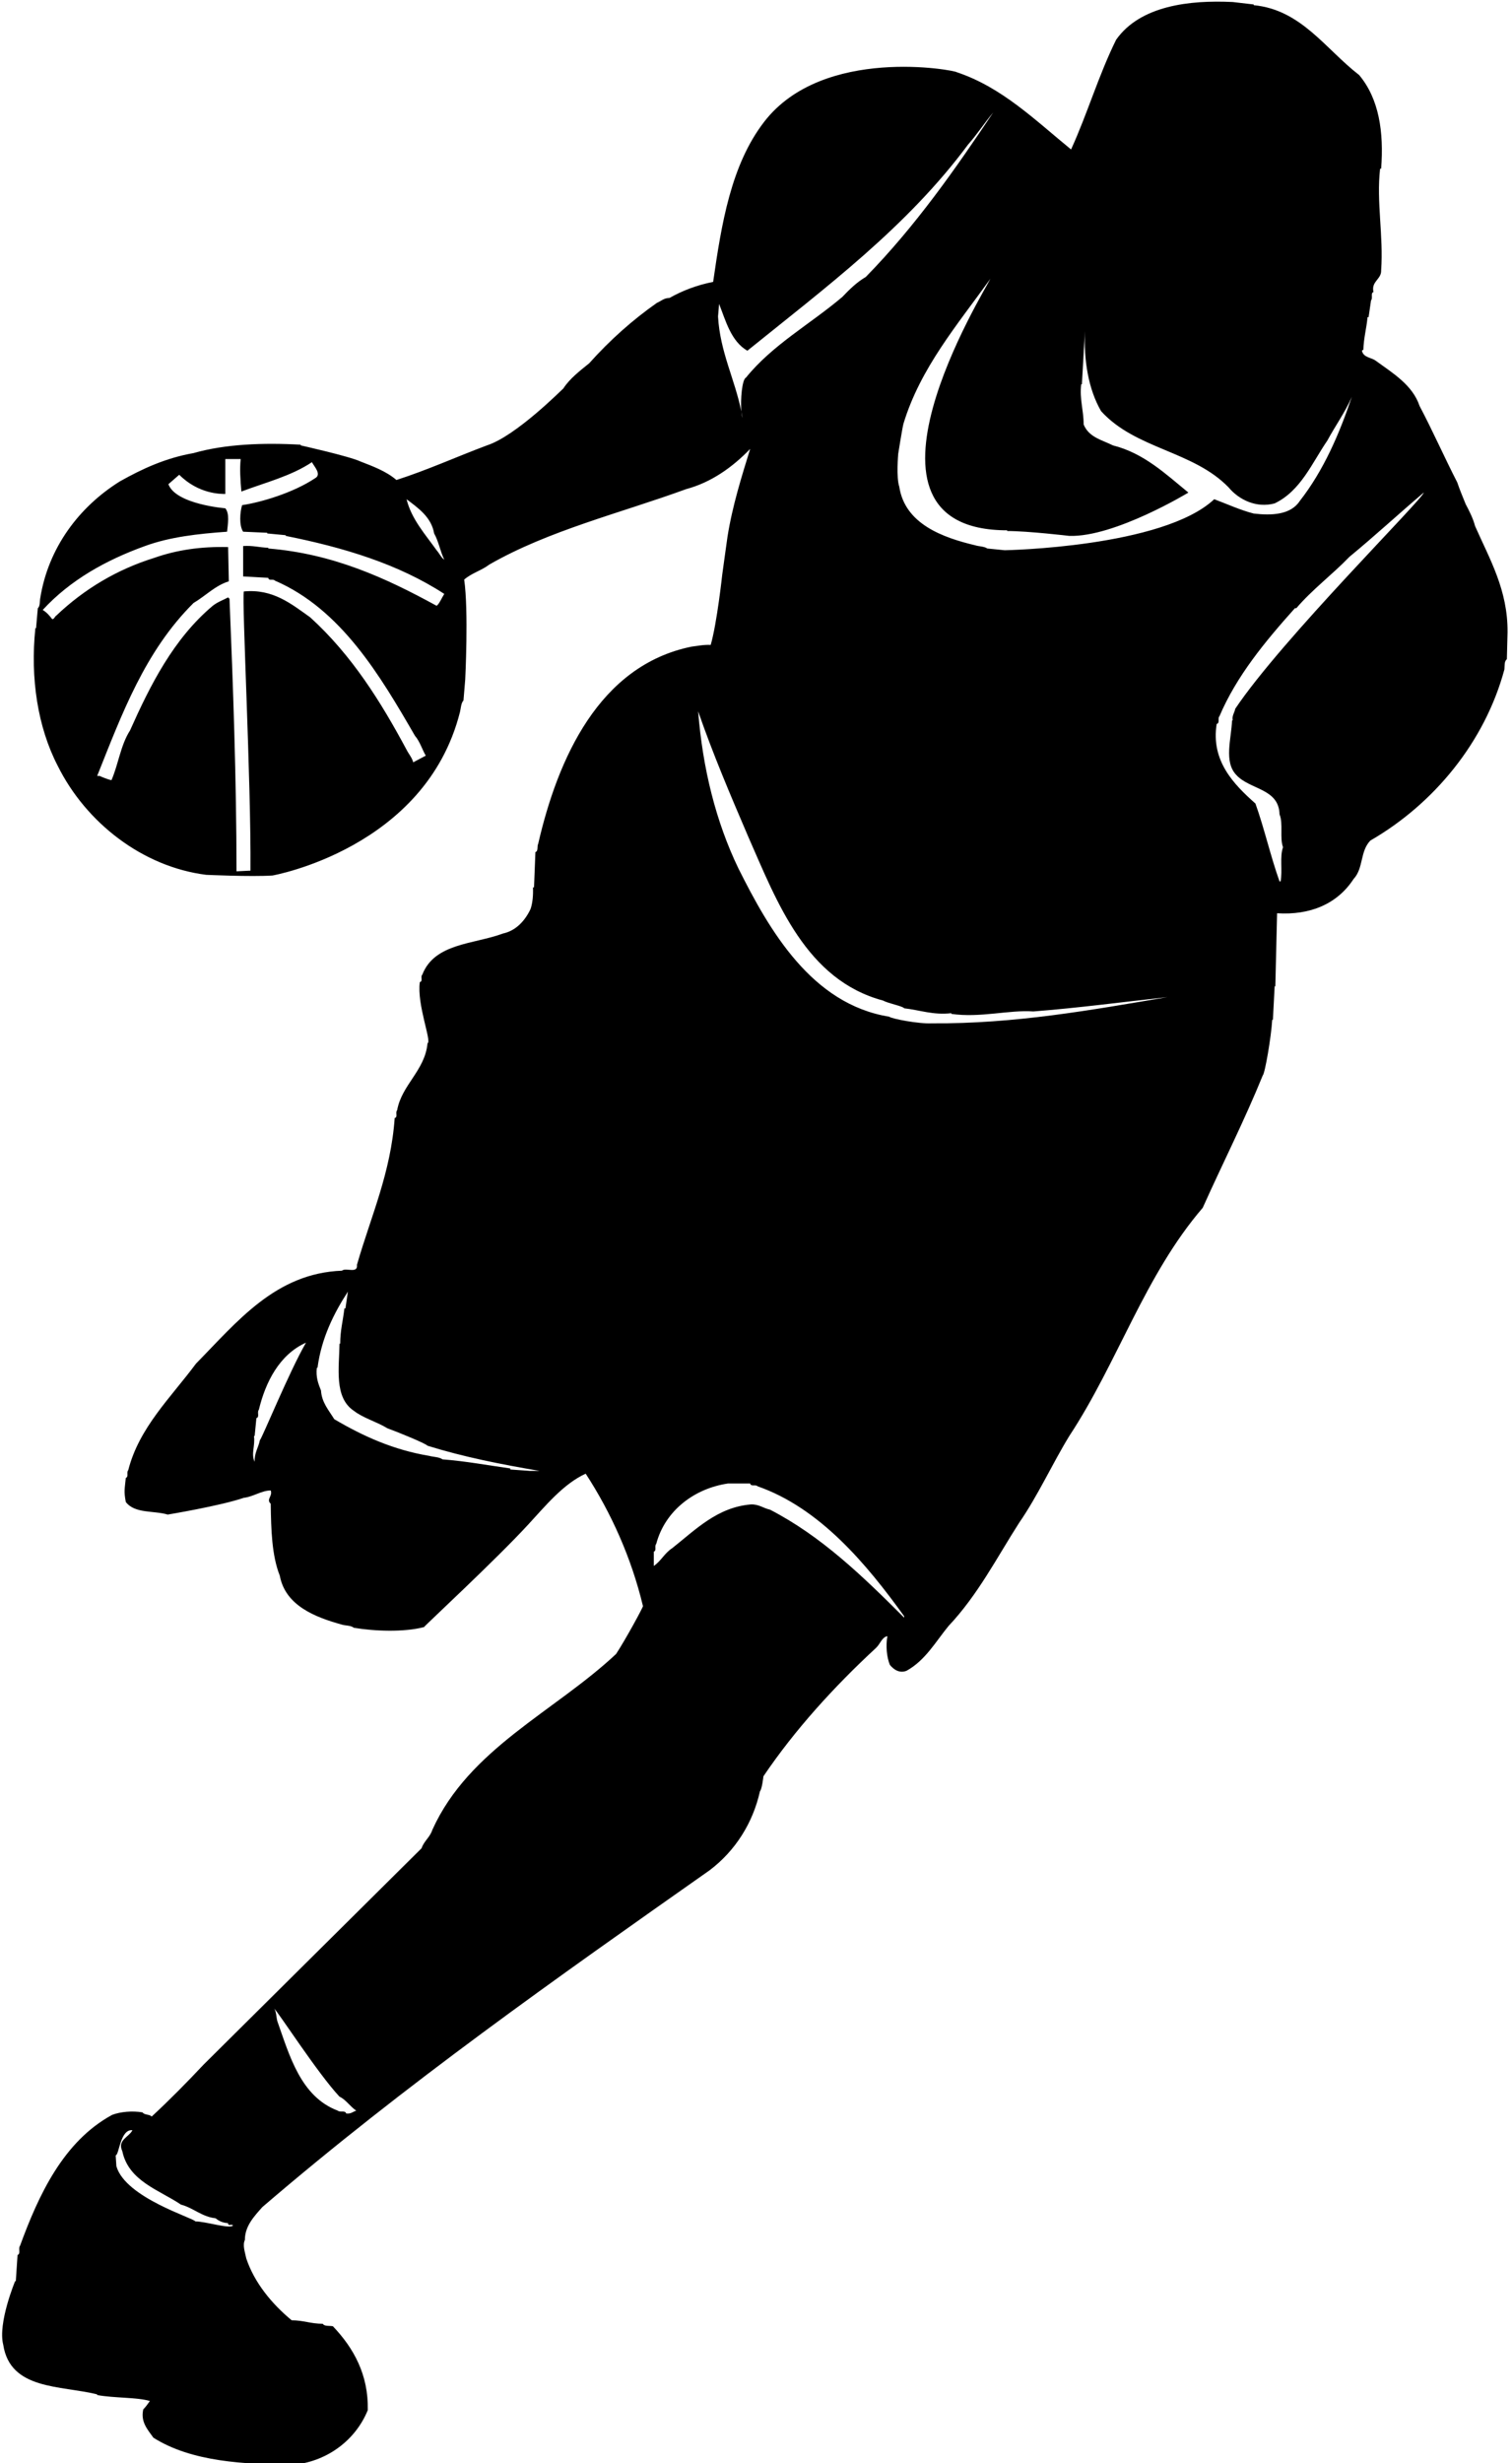 <?xml version="1.0" encoding="UTF-8"?>
<svg xmlns="http://www.w3.org/2000/svg" xmlns:xlink="http://www.w3.org/1999/xlink" width="433pt" height="705pt" viewBox="0 0 433 705" version="1.1">
<g id="surface1">
<path style=" stroke:none;fill-rule:nonzero;fill:rgb(0%,0%,0%);fill-opacity:1;" d="M 422.43 150.578 C 421.828 148.277 420.727 146.18 419.727 144.277 C 418.93 142.277 418.027 140.18 417.328 138.078 C 413.629 130.879 410.328 123.379 406.527 116.18 C 404.527 110.18 398.828 106.777 394.027 103.277 C 392.727 102.277 390.43 102.379 390.027 100.379 C 390.129 100.277 390.227 100.078 390.43 100.18 C 390.527 96.68 391.328 94.078 391.629 90.777 L 391.93 90.777 L 392.629 85.98 C 393.227 85.277 392.43 83.879 393.328 83.578 C 392.629 80.48 395.629 79.98 395.527 77.379 C 396.227 67.379 394.129 57.777 395.227 48.277 L 395.527 48.277 C 396.328 37.777 394.93 28.277 389.227 21.48 C 379.527 13.98 372.629 2.777 359.027 1.48 L 359.027 1.277 L 353.027 0.578 C 340.727 -0.02 326.527 1.578 319.629 11.379 C 314.629 21.48 311.43 32.48 306.727 42.777 C 296.43 34.379 286.93 24.98 274.027 20.68 C 273.527 20.078 235.68 13.004 218.828 34.879 C 209.348 47.184 206.629 63.98 204.227 80.68 C 199.629 81.578 195.43 83.18 191.727 85.277 C 190.129 85.277 189.328 86.18 188.129 86.68 C 181.129 91.578 174.629 97.379 168.727 103.98 C 166.129 106.078 163.129 108.379 161.328 111.18 C 161.027 111.379 147.828 124.777 139.43 127.48 C 130.629 130.777 122.527 134.48 113.527 137.379 C 110.629 134.879 106.828 133.48 103.227 132.078 C 100.027 130.578 86.129 127.48 86.129 127.48 L 86.129 127.277 C 75.426 126.68 64.527 127.078 55.426 129.68 C 47.426 131.078 40.727 134.18 34.328 137.777 C 22.629 145.078 13.828 156.777 11.527 171.18 C 11.328 172.18 11.527 173.48 10.828 174.078 L 10.328 179.777 L 10.129 179.777 C 8.629 194.18 10.828 208.18 16.527 219.18 C 24.629 235.48 40.828 248.078 59.027 250.379 C 59.027 250.379 71.828 250.98 78.027 250.578 C 78.027 250.578 121.871 242.859 131.727 203.777 C 131.969 202.824 132.027 201.18 132.727 200.48 L 133.227 194.48 C 133.227 194.48 134.227 174.777 132.93 165.879 C 135.129 163.98 137.93 163.277 140.129 161.578 C 157.227 151.777 177.629 146.879 196.527 139.98 C 203.629 138.078 209.727 133.777 214.828 128.48 C 212.43 136.277 209.727 144.777 208.328 153.68 L 207.629 158.68 L 206.828 164.48 C 206.828 164.48 205.328 178.379 203.527 184.578 C 201.527 184.48 199.629 184.879 198.027 185.078 C 171.527 190.48 159.727 217.18 154.129 241.48 C 153.727 242.277 154.227 243.578 153.328 243.879 L 152.93 253.98 L 152.629 253.98 C 152.727 256.18 152.527 258.48 151.93 260.18 C 150.328 263.578 147.727 266.379 144.027 267.18 C 135.727 270.277 124.43 269.879 120.93 278.98 C 120.328 279.48 121.227 280.879 120.227 281.078 C 119.328 287.48 123.727 298.18 122.43 298.578 C 121.727 306.379 115.027 310.48 113.727 317.777 C 113.129 318.379 114.027 319.777 113.027 319.98 C 111.93 335.68 106.227 348.078 102.227 361.98 C 102.527 364.68 99.027 362.68 97.926 363.68 C 78.926 364.379 67.926 378.277 56.129 390.277 C 48.926 399.98 39.828 408.578 36.727 420.777 C 36.129 421.379 36.926 422.68 36.027 422.98 C 35.727 426.078 35.426 426.777 36.027 429.879 C 38.629 433.277 44.027 432.277 48.027 433.48 C 48.027 433.48 63.129 430.98 69.828 428.68 C 72.527 428.379 74.926 426.578 77.527 426.578 C 78.129 428.277 76.129 429.078 77.527 430.379 C 77.629 437.777 77.828 445.18 80.129 450.98 C 81.727 459.578 90.328 462.879 97.926 464.98 C 98.828 465.277 100.527 465.18 101.328 465.879 C 107.328 466.879 115.727 467.18 121.43 465.68 C 121.727 465.18 142.027 446.379 151.227 436.379 C 156.129 431.078 161.328 424.68 167.727 421.777 C 175.027 432.98 180.828 445.879 184.129 459.68 C 184.129 460.078 179.129 469.277 176.43 473.379 C 158.828 489.879 134.328 500.48 123.828 523.68 C 123.129 525.879 121.43 526.879 120.727 528.98 L 58.328 590.879 C 53.426 596.078 48.828 600.777 43.426 605.781 C 42.926 605.078 41.328 605.379 40.828 604.578 C 37.926 604.078 34.527 604.379 32.129 605.281 C 18.129 612.879 11.027 628.281 5.727 642.781 C 5.129 643.477 6.027 645.078 5.027 645.379 L 4.527 652.879 L 4.328 652.879 C 4.328 652.879 -0.672 664.879 0.926 671.078 C 2.926 684.078 17.328 682.68 27.828 685.281 L 27.828 685.477 C 32.727 686.379 39.227 686.078 42.926 687.18 C 42.328 687.977 41.828 688.781 41.027 689.578 C 40.227 693.18 42.227 695.281 43.926 697.68 C 54.828 704.578 70.027 705.379 84.527 705.379 C 94.027 704.277 101.93 698.18 105.328 689.781 C 105.527 679.68 101.328 672.078 95.328 665.781 C 94.328 665.578 92.926 665.879 92.426 665.078 C 89.027 665.078 86.828 664.078 83.527 664.078 C 77.828 659.379 72.828 653.281 70.527 646.379 C 70.129 644.477 69.426 642.578 70.129 641.078 C 70.129 637.078 72.828 634.281 75.129 631.68 C 116.027 596.578 159.727 565.879 203.227 535.277 C 210.629 529.68 215.629 521.68 217.629 512.68 C 218.227 512.078 218.629 508.379 218.629 508.379 C 227.629 495.078 238.828 482.777 250.828 471.68 C 252.129 470.48 252.527 468.578 254.129 468.277 C 253.629 470.98 253.93 474.277 254.828 476.48 C 255.93 477.879 257.629 478.98 259.629 478.18 C 265.027 475.18 267.93 469.879 271.629 465.379 C 280.027 456.48 285.43 445.879 291.828 435.879 C 297.227 428.078 301.328 418.98 306.227 410.98 C 320.129 389.879 327.828 364.98 344.43 345.68 C 350.129 332.98 356.43 320.578 361.629 307.777 C 362.227 307.277 364.027 296.98 364.328 291.879 L 364.527 291.879 L 365.027 282.277 L 365.227 282.277 L 365.727 261.379 C 375.129 261.98 382.93 258.777 387.629 251.578 C 390.527 248.48 389.43 243.68 392.43 240.578 C 410.629 230.078 425.227 212.379 430.828 191.578 C 430.93 190.578 430.727 189.277 431.527 188.68 L 431.727 180.98 C 431.828 168.879 426.629 160.078 422.43 150.578 Z M 125.027 173.379 C 110.43 165.379 95.328 158.48 76.828 156.98 L 76.828 156.777 C 74.129 156.68 72.426 156.078 69.629 156.277 L 69.629 164.98 L 76.828 165.379 C 76.926 166.379 78.227 165.578 78.727 166.18 C 97.727 174.379 108.93 193.48 118.828 210.578 C 120.227 212.18 120.93 214.578 121.93 216.277 L 118.328 218.18 C 118.027 216.879 117.027 215.777 116.43 214.578 C 109.129 200.98 100.828 187.578 88.828 176.68 C 83.328 172.777 78.129 168.48 69.828 169.277 C 69.227 171.98 71.926 223.578 71.727 249.18 L 67.727 249.379 C 67.727 223.18 66.727 195.68 65.727 171.379 L 65.328 170.98 C 63.828 171.777 62.328 172.277 60.926 173.379 C 49.727 182.777 43.027 196.078 37.227 209.078 C 34.527 213.277 33.926 218.68 31.926 223.277 C 31.027 223.18 28.727 222.18 28.527 222.078 L 27.828 222.078 C 34.926 204.277 41.527 186.379 55.426 172.578 C 58.828 170.578 61.629 167.578 65.527 166.379 L 65.328 156.578 C 57.629 156.379 50.629 157.379 44.129 159.68 C 33.527 162.98 24.129 168.578 16.129 176.18 C 15.727 176.379 15.426 177.379 14.926 177.18 C 14.328 176.379 13.328 175.18 12.227 174.578 C 20.129 165.98 30.426 160.277 41.527 156.277 C 48.629 153.68 56.629 152.777 65.027 152.18 C 65.227 150.078 65.828 147.078 64.527 145.48 C 64.527 145.48 50.328 144.352 48.227 138.578 L 51.328 135.879 C 56.875 141.426 63.227 141.379 64.527 141.379 L 64.527 131.379 L 68.926 131.379 C 68.629 134.277 68.828 137.379 69.129 140.68 C 76.027 138.078 83.328 136.277 89.328 132.277 C 89.926 133.48 92.227 135.777 90.227 136.879 C 83.945 141.059 74.727 143.777 69.328 144.578 C 68.727 146.578 68.426 150.379 69.629 152.18 L 76.527 152.48 L 76.527 152.68 L 81.828 153.18 L 81.828 153.379 C 98.328 156.68 114.027 161.379 127.227 169.98 C 126.527 171.078 125.727 172.98 125.027 173.379 Z M 125.027 157.48 C 121.828 152.98 117.828 148.578 116.43 142.879 C 119.727 145.379 123.527 147.98 124.328 152.68 C 125.629 154.98 126.027 157.68 127.227 160.18 C 126.328 159.578 125.828 158.379 125.027 157.48 Z M 74.426 412.18 C 74.027 414.277 72.828 415.777 72.926 418.379 C 71.828 415.98 73.129 413.879 72.727 410.98 L 72.926 410.98 L 73.426 405.879 C 74.426 405.578 73.527 404.18 74.129 403.48 C 76.027 395.578 80.027 387.68 87.629 384.277 C 82.828 392.578 75.027 411.68 74.426 412.18 Z M 151.727 420.98 L 146.129 420.578 L 146.129 420.277 C 139.727 419.379 133.328 418.18 126.727 417.68 C 125.828 416.98 123.93 416.98 122.93 416.68 C 112.727 414.98 104.027 411.078 95.727 406.18 C 94.129 403.578 92.129 401.379 91.926 397.98 C 91.129 395.98 90.426 394.18 90.727 391.48 L 90.926 391.48 C 92.027 383.078 95.527 375.98 99.629 369.68 L 98.926 374.48 L 98.629 374.48 C 98.227 377.98 97.426 380.777 97.426 384.578 L 97.227 384.578 C 97.129 391.48 95.629 399.98 101.328 403.777 C 104.027 405.879 107.828 406.879 110.93 408.777 C 114.227 409.98 122.027 413.18 122.43 413.777 C 132.727 416.98 143.328 419.078 154.527 420.98 Z M 55.926 635.781 C 55.727 634.879 35.926 629.078 33.328 619.977 L 33.129 616.879 C 34.129 616.781 34.426 609.281 37.926 609.68 C 36.926 611.68 33.527 612.477 35.027 615.68 C 36.828 624.281 45.629 626.781 51.828 630.977 C 55.328 631.879 57.828 634.477 61.727 634.879 C 62.727 635.68 63.727 636.18 65.328 636.281 C 65.227 637.281 66.426 636.379 66.727 636.977 C 65.629 637.977 58.926 635.781 55.926 635.781 Z M 99.129 604.879 C 98.828 603.879 97.426 604.68 96.727 604.078 C 86.129 600.078 82.926 588.379 79.426 578.48 C 79.129 577.48 79.129 575.68 78.527 574.879 C 79.629 575.777 91.027 593.48 97.227 600.078 C 99.027 600.879 100.328 602.98 102.027 604.078 C 101.027 604.379 100.527 605.078 99.129 604.879 Z M 213.629 108.078 C 212.492 108.566 212.016 114.461 212.301 117.781 C 212.422 118.375 212.531 118.973 212.629 119.578 C 212.477 119.184 212.367 118.551 212.301 117.781 C 210.461 108.578 206.191 100.727 205.629 90.578 L 205.93 86.98 C 207.828 91.777 209.328 97.68 214.027 100.379 C 236.43 82.277 259.727 64.98 277.227 41.379 C 279.727 38.578 281.93 35.18 284.43 32.18 C 273.727 48.18 262.227 64.68 247.93 79.277 C 245.328 80.777 243.129 82.98 241.227 84.98 C 232.027 92.777 221.227 98.68 213.629 108.078 Z M 258.93 462.98 C 247.027 451.078 235.227 439.68 220.527 432.078 C 218.629 431.68 217.328 430.48 215.027 430.578 C 205.43 431.379 199.227 437.777 192.527 443.078 C 190.227 444.578 189.328 446.777 187.227 448.18 L 187.227 444.078 C 188.129 443.879 187.328 442.48 187.93 441.879 C 190.43 432.379 198.828 425.98 208.527 424.578 L 214.828 424.578 C 215.027 425.578 216.43 424.777 216.93 425.379 C 234.727 431.578 248.129 447.578 258.93 462.578 Z M 266.828 292.879 C 263.129 293.078 255.328 291.578 254.629 290.98 C 232.43 287.379 220.328 266.277 211.43 248.48 C 205.027 235.18 201.227 219.98 199.93 203.578 C 204.227 215.98 209.227 227.68 214.328 239.578 C 222.527 258.18 230.828 280.48 252.93 286.379 C 254.328 287.18 258.629 287.98 258.93 288.578 C 263.43 289.078 267.227 290.578 272.43 289.98 L 272.43 290.18 C 280.727 291.379 288.93 288.98 295.93 289.48 C 308.828 288.48 321.527 286.777 334.328 285.379 C 312.527 289.078 290.43 293.078 266.828 292.879 Z M 287.727 157.48 L 282.727 156.98 C 281.93 156.379 280.227 156.379 279.328 156.078 C 270.027 153.879 259.129 149.98 257.527 139.277 C 256.629 136.68 257.227 129.879 257.227 129.879 C 257.227 129.879 258.43 122.277 258.727 121.277 C 263.527 105.379 274.227 92.879 283.629 79.777 C 282.328 82.68 239.277 151.777 288.43 151.777 L 288.43 151.98 C 294.43 151.98 306.227 153.379 306.227 153.379 C 319.227 153.777 340.328 140.98 340.328 140.98 C 333.727 135.578 327.527 129.68 318.727 127.48 C 315.527 125.879 311.828 125.18 310.328 121.48 C 310.328 117.379 309.129 114.277 309.629 109.98 L 309.828 109.98 L 310.699 94.73 C 310.352 103.082 311.656 111.348 315.328 117.68 C 325.227 128.578 341.629 128.98 351.828 139.48 C 354.828 143.078 359.828 145.48 365.027 144.078 C 372.527 140.48 375.727 132.48 380.129 126.078 C 382.328 121.98 385.227 117.98 387.129 113.578 C 383.527 124.277 379.027 134.68 372.227 143.379 C 369.629 147.379 364.129 147.578 359.027 146.98 C 355.129 145.98 351.227 144.18 347.727 142.879 C 333.027 156.68 287.727 157.48 287.727 157.48 Z M 353.727 202.879 C 353.629 203.777 352.727 204.879 353.027 206.18 L 352.828 206.18 C 352.629 211.48 350.43 217.98 354.027 221.777 C 357.93 226.078 366.227 225.578 366.43 233.078 C 367.527 235.68 366.43 239.879 367.43 242.48 C 366.43 245.18 367.328 249.18 366.727 252.277 L 366.43 252.277 C 363.828 244.98 362.129 237.277 359.527 229.98 C 353.328 224.48 346.727 217.777 348.43 207.18 C 349.43 206.98 348.629 205.578 349.227 204.98 C 354.129 193.48 362.227 183.68 370.828 174.078 L 371.227 174.078 C 375.727 168.777 381.629 164.379 386.43 159.379 C 393.727 153.379 400.527 147.078 407.727 140.98 C 407.629 142.68 367.027 182.98 353.727 202.879 "/>
</g>
</svg>
